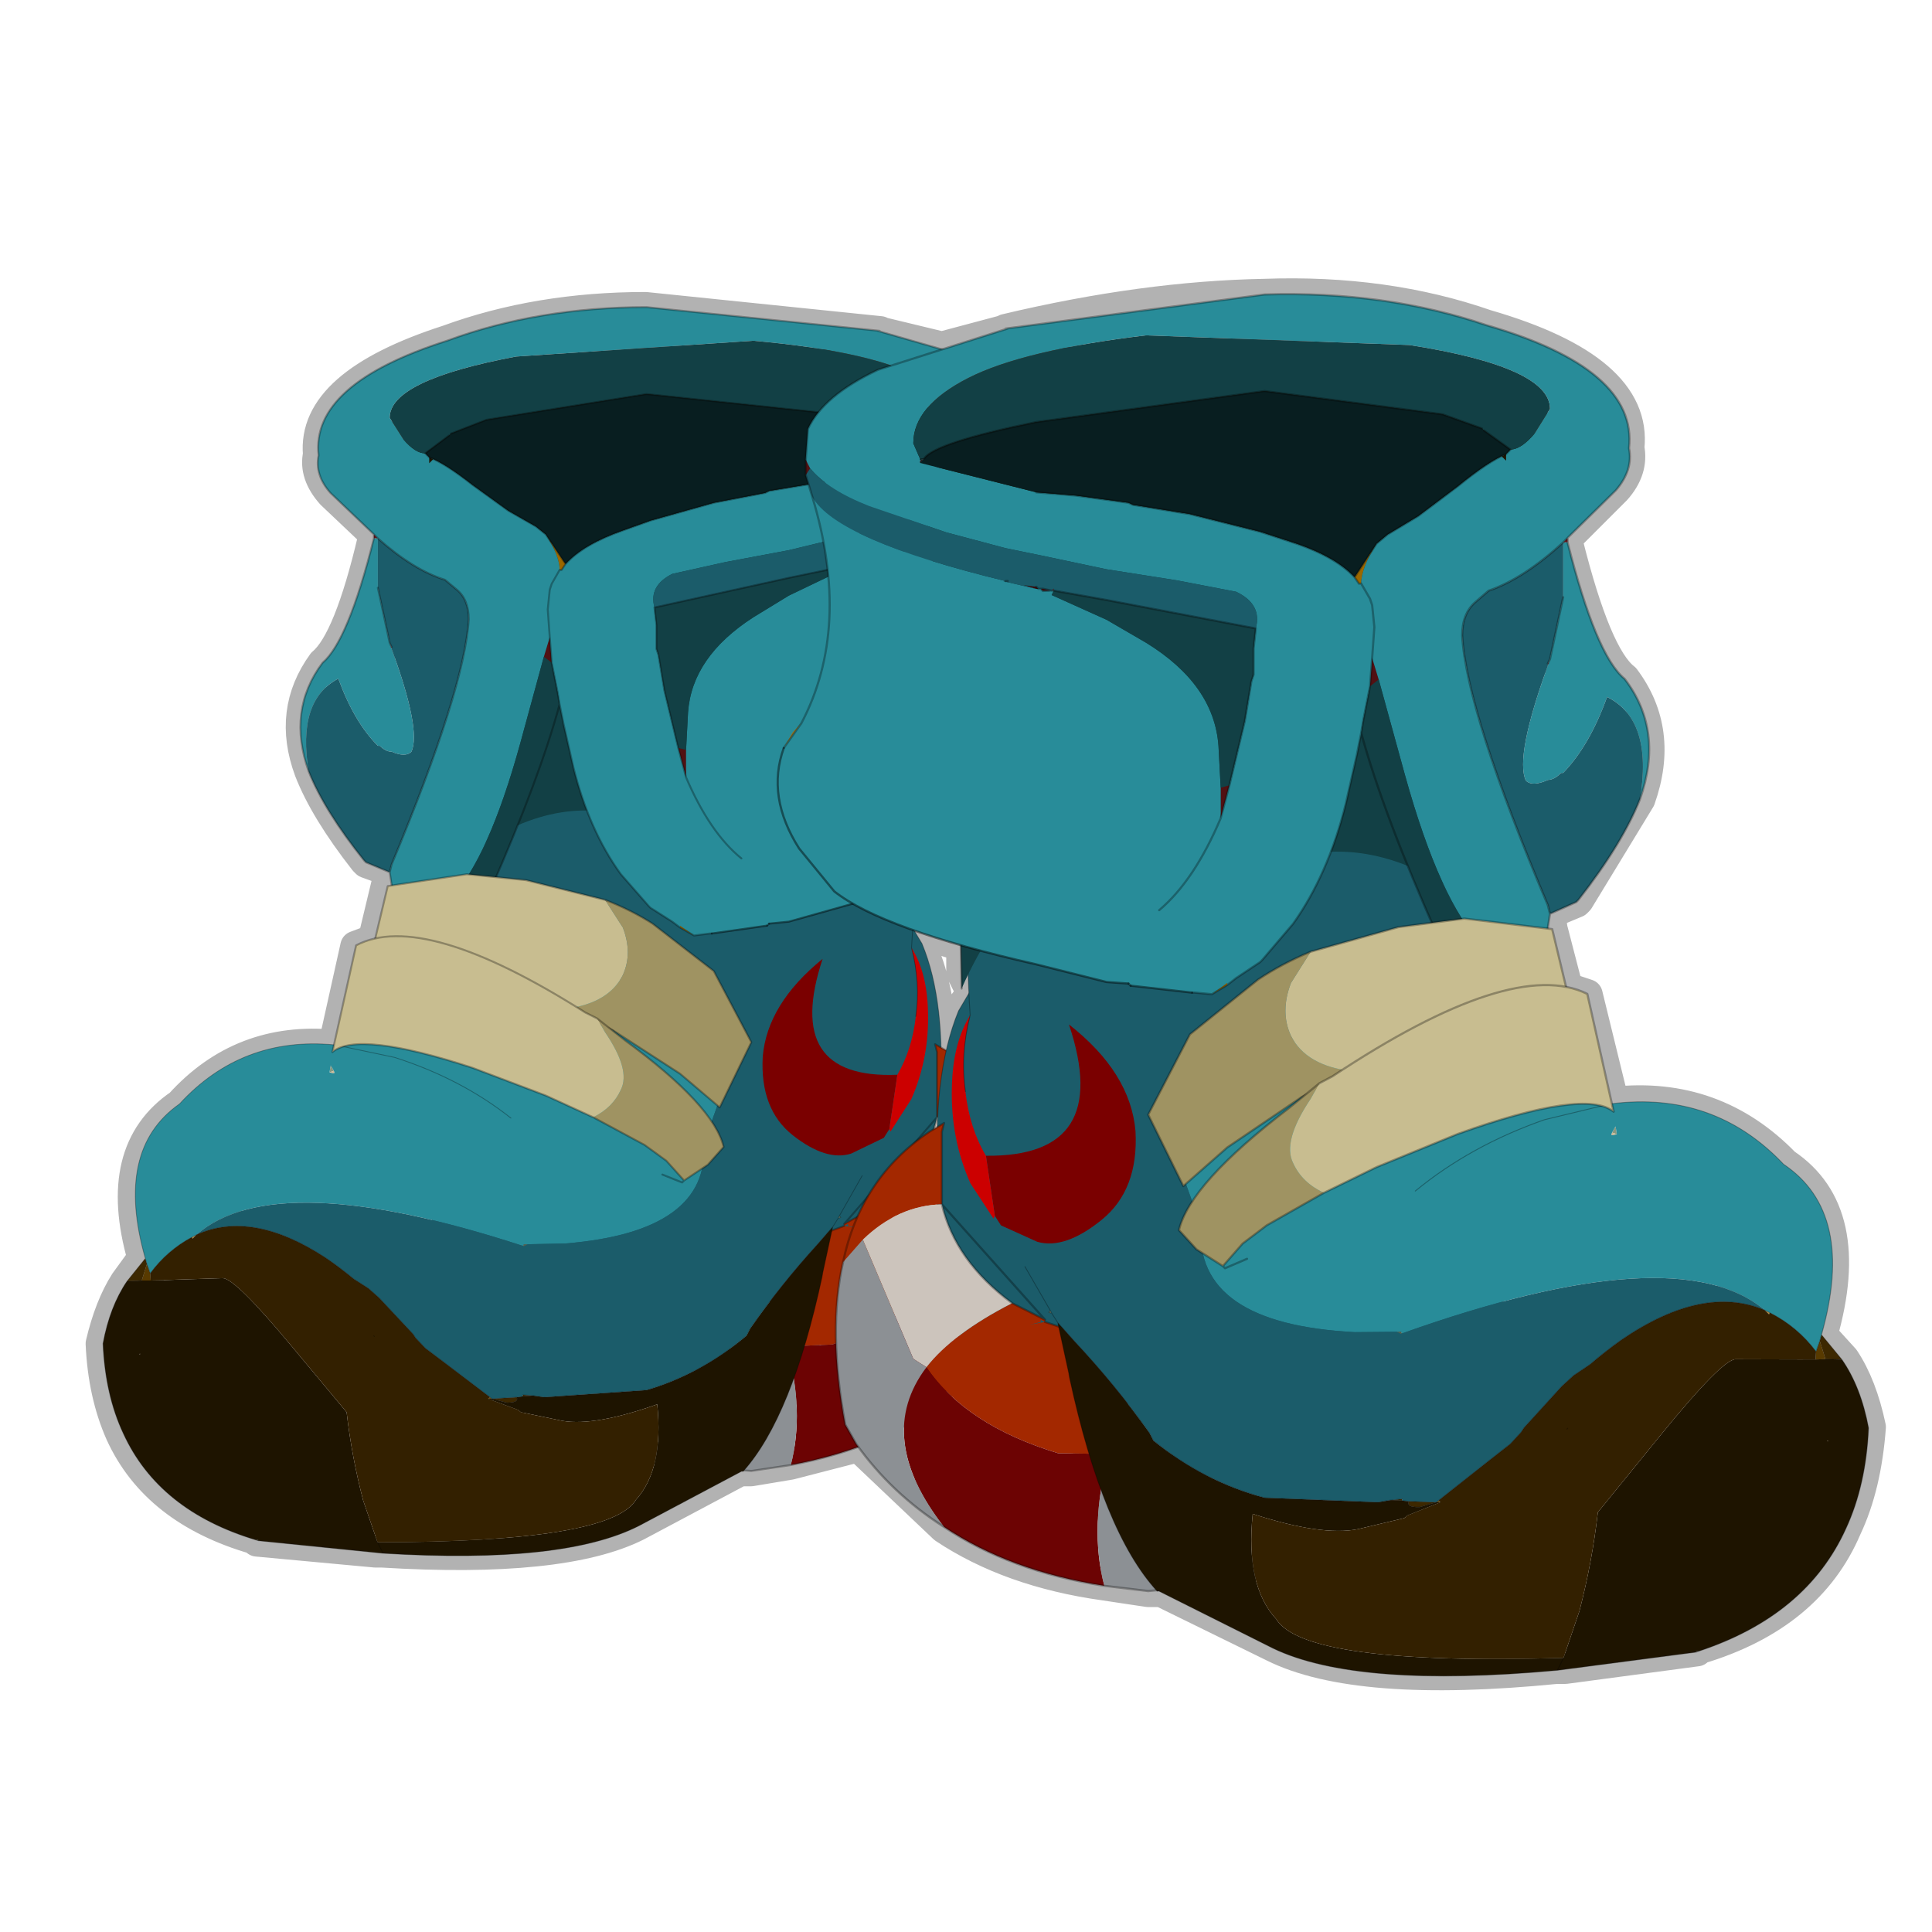 <?xml version="1.0" encoding="UTF-8" standalone="no"?>
<svg xmlns:xlink="http://www.w3.org/1999/xlink" height="440.0px" width="440.0px" xmlns="http://www.w3.org/2000/svg">
  <g transform="matrix(10.0, 0.0, 0.0, 10.0, 0.0, 0.0)">
    <use height="44.0" transform="matrix(1.0, 0.0, 0.0, 1.0, 0.0, 0.0)" width="44.0" xlink:href="#shape0"/>
    <use height="31.55" transform="matrix(0.9, 0.0, 0.0, 0.9, 1.54, 6.995)" width="25.75" xlink:href="#sprite0"/>
    <use height="31.55" transform="matrix(-1.0, 0.03, 0.0, 1.0, 43.45, 6.267)" width="25.75" xlink:href="#sprite0"/>
  </g>
  <defs>
    <g id="shape0" transform="matrix(1.0, 0.0, 0.0, 1.0, 0.0, 0.0)">
      <path d="M44.0 44.0 L0.0 44.0 0.0 0.0 44.0 0.0 44.0 44.0" fill="#43adca" fill-opacity="0.0" fill-rule="evenodd" stroke="none"/>
      <path d="M36.8 11.15 L35.7 12.25 35.7 12.35 Q36.35 14.95 37.0 15.45 37.9 16.65 37.35 18.2 L35.95 20.5 35.9 20.55 35.3 20.8 35.35 21.15 35.7 22.5 36.15 22.65 36.75 25.1 Q39.05 24.85 40.65 26.5 42.3 27.6 41.5 30.4 L42.0 30.95 Q42.4 31.55 42.6 32.5 42.5 33.85 42.05 34.8 41.2 36.8 38.7 37.55 L38.65 37.6 35.65 38.0 35.45 38.0 Q30.9 38.45 29.0 37.5 L26.45 36.25 26.15 36.25 25.15 36.1 Q23.0 35.8 21.5 34.8 L19.55 32.95 18.0 33.35 17.1 33.5 16.95 33.5 16.9 33.5 16.85 33.5 14.5 34.75 Q12.8 35.6 8.7 35.35 L8.55 35.35 5.85 35.1 5.8 35.05 Q3.55 34.4 2.75 32.65 2.35 31.75 2.3 30.6 2.5 29.75 2.85 29.2 L3.25 28.65 Q2.55 26.2 4.1 25.15 5.5 23.6 7.6 23.8 L8.1 21.55 8.5 21.4 8.8 20.15 8.85 20.15 8.9 19.85 8.35 19.65 8.3 19.6 Q7.4 18.45 7.05 17.55 6.55 16.2 7.35 15.1 7.95 14.6 8.5 12.25 L8.5 12.15 7.55 11.25 Q7.15 10.8 7.25 10.35 7.1 8.75 10.2 7.75 12.25 7.0 14.7 7.0 L20.05 7.55 20.0 7.55 21.45 7.9 22.95 7.5 22.9 7.5 Q26.05 6.75 28.8 6.7 31.55 6.6 33.85 7.4 37.3 8.4 37.1 10.2 37.2 10.7 36.8 11.15 M35.7 12.25 L35.6 12.35 Q34.7 13.2 33.9 13.45 L33.6 13.7 Q33.3 13.95 33.3 14.45 33.4 16.2 35.25 20.6 L35.3 20.8 M23.6 11.2 L24.5 11.3 25.7 11.45 25.8 11.5 27.1 11.7 28.7 12.1 29.4 12.35 30.35 12.75 30.85 13.15 31.2 12.6 31.35 12.4 31.6 12.15 32.3 11.75 33.2 11.1 Q33.9 10.5 34.3 10.35 L34.4 10.25 33.75 9.75 32.85 9.45 28.8 8.9 23.6 9.6 Q21.5 10.05 21.15 10.4 M35.3 15.0 L35.6 13.6 M35.35 21.15 L35.2 21.45 35.1 21.65 34.7 21.9 34.45 22.05 33.45 22.0 Q33.1 21.85 32.9 21.6 L32.75 21.35 32.6 21.05 31.85 21.15 29.85 21.65 Q29.2 21.9 28.65 22.3 L27.1 23.5 Q26.75 23.85 26.15 25.4 L26.95 27.0 27.0 27.0 27.95 26.15 29.65 25.0 30.05 24.7 30.35 24.5 30.6 24.35 32.35 23.35 Q34.2 22.35 35.4 22.45 L35.7 22.5 M36.75 25.1 L36.75 25.3 36.45 25.15 35.15 25.5 Q34.5 25.7 33.95 26.0 L32.25 27.1 M23.35 28.85 L23.9 29.8 24.0 29.9 24.1 30.1 24.25 30.25 24.5 30.55 25.65 31.9 26.2 32.6 26.25 32.8 26.7 33.15 27.55 33.65 28.8 34.1 31.4 34.2 31.65 34.15 31.7 34.15 31.95 34.15 32.1 34.2 32.7 34.15 32.75 34.15 33.9 33.25 34.4 32.85 34.65 32.6 34.7 32.5 35.6 31.55 35.85 31.3 36.25 31.05 36.95 30.5 Q38.8 29.2 40.2 29.85 L40.3 29.85 41.35 30.75 41.45 30.55 41.5 30.4 M42.0 30.95 L41.6 30.95 M23.75 13.4 L23.75 13.45 23.7 13.4 23.75 13.4 23.95 13.45 24.0 13.45 25.2 13.65 28.6 14.3 28.55 14.75 28.55 15.3 28.55 15.35 28.5 15.5 28.35 16.4 28.0 17.9 27.8 18.65 Q27.2 20.05 26.4 20.75 M30.85 13.15 L30.95 13.3 31.0 13.3 31.2 13.65 31.25 13.8 31.3 14.3 31.25 15.0 31.2 15.65 31.05 16.4 31.0 16.7 Q31.35 18.0 32.05 19.7 L32.6 21.05 M8.85 20.15 L8.95 20.45 9.05 20.65 9.4 20.8 9.65 20.95 10.55 20.9 11.05 20.5 11.15 20.25 11.3 19.95 11.8 18.8 12.75 16.05 12.7 15.75 12.55 15.1 12.5 14.55 12.5 14.5 12.5 13.9 12.5 13.45 12.55 13.3 12.75 13.0 12.8 13.0 12.9 12.85 12.6 12.4 12.45 12.15 12.2 12.0 Q11.95 11.75 11.6 11.65 L10.75 11.05 9.8 10.4 9.7 10.35 Q9.8 10.05 10.25 9.9 10.6 9.65 11.1 9.55 12.75 9.0 14.7 9.0 L18.7 9.35 Q19.1 8.85 20.0 8.4 L20.2 8.35 21.45 7.9 M12.9 12.85 L13.4 12.45 14.2 12.1 14.8 11.85 16.25 11.45 17.4 11.25 17.5 11.2 18.45 11.05 18.35 10.8 18.35 10.45 Q18.3 10.05 18.4 9.75 L18.7 9.35 M16.9 19.55 Q16.15 18.95 15.6 17.7 L15.45 17.05 15.15 15.75 15.0 14.9 14.95 14.8 14.95 14.75 14.95 14.25 14.9 13.85 17.95 13.15 18.85 13.0 18.75 12.35 18.5 11.3 18.45 11.05 M12.75 16.05 L12.85 16.5 13.05 17.5 13.35 18.45 14.15 19.9 14.75 20.65 14.8 20.65 15.3 21.0 15.5 21.1 15.8 21.3 16.15 21.25 16.2 21.25 17.45 21.1 17.5 21.05 17.95 21.0 19.4 20.6 19.45 20.6 19.0 20.3 18.2 19.35 Q17.45 18.15 17.85 17.05 L18.25 16.45 Q19.05 15.0 18.85 13.15 L18.85 13.0 M20.95 21.5 Q21.4 22.45 21.45 23.85 L21.55 23.95 21.85 23.0 22.1 22.65 22.05 22.45 21.9 22.15 21.9 21.55 20.8 21.2 20.95 21.5 M31.0 16.7 L30.9 17.2 30.65 18.3 30.3 19.4 29.45 21.05 28.75 21.85 28.7 21.9 28.15 22.3 27.95 22.45 27.6 22.65 27.2 22.6 27.15 22.6 25.75 22.45 25.7 22.4 25.2 22.35 23.6 21.95 22.35 21.65 21.9 21.55 M20.8 21.2 L19.45 20.6 M20.85 23.15 L20.75 21.6 20.8 21.2 M8.5 21.4 L8.85 21.35 Q9.85 21.25 11.5 22.05 L13.1 22.95 13.3 23.05 13.6 23.2 13.95 23.45 15.5 24.45 16.35 25.15 16.4 25.2 17.1 23.7 16.25 22.05 14.85 21.0 13.75 20.45 12.0 20.0 11.3 19.95 M7.6 23.8 L7.55 23.95 7.8 23.85 Q8.6 23.6 10.75 24.3 L12.4 24.95 13.5 25.45 14.65 26.05 15.2 26.4 15.6 26.9 15.95 26.7 16.15 26.55 16.5 26.15 16.2 25.6 14.2 23.7 13.95 23.45 M15.6 26.9 L15.55 26.95 15.05 26.8 M22.1 22.65 L22.1 23.15 Q21.85 24.0 22.0 24.85 M21.55 23.95 L21.4 24.85 21.35 25.45 21.35 25.7 21.5 25.6 21.45 25.8 21.4 26.6 21.4 26.95 21.4 26.9 21.45 27.45 21.95 28.55 23.05 29.7 24.15 30.2 24.1 30.1 M21.4 24.85 L21.35 23.95 21.3 23.8 21.45 23.85 M21.35 25.7 L21.3 25.75 21.15 25.8 Q20.05 26.55 19.55 27.7 L19.45 27.95 19.2 28.75 Q19.0 29.6 19.05 30.6 L19.25 32.45 19.5 32.9 19.55 32.95 M19.05 27.75 L19.1 27.75 19.1 27.7 19.05 27.75 18.95 27.95 18.95 28.0 19.2 27.9 19.55 27.7 M19.6 26.8 L19.1 27.7 M21.3 25.75 L21.35 25.45 M21.4 26.9 L21.4 26.6 M36.45 25.15 Q35.6 24.95 33.2 25.8 L31.35 26.55 30.15 27.15 28.85 27.85 28.3 28.35 27.85 28.8 27.9 28.85 28.4 28.7 M27.9 28.85 L27.85 28.85 27.4 28.6 27.25 28.5 26.85 28.0 27.15 27.4 Q27.7 26.5 29.35 25.2 L29.65 25.0 M8.5 12.15 L8.6 12.25 Q9.4 13.0 10.15 13.2 L10.4 13.45 10.7 14.1 Q10.6 15.7 8.9 19.7 L8.9 19.85 M8.9 14.65 L8.6 13.4 M11.65 25.45 Q10.95 24.9 10.1 24.5 L8.95 24.1 7.8 23.85 M3.25 28.65 L3.35 28.8 3.4 29.0 Q3.8 28.5 4.35 28.15 L4.45 28.1 Q5.7 27.55 7.35 28.65 L8.05 29.1 8.35 29.35 8.6 29.55 9.45 30.45 9.65 30.7 10.05 31.05 11.15 31.8 11.2 31.85 11.75 31.8 11.9 31.8 12.1 31.8 12.4 31.8 14.7 31.65 15.9 31.2 16.6 30.75 16.95 30.4 17.05 30.25 17.55 29.6 18.6 28.35 18.9 28.05 18.95 27.95 M11.75 31.8 Q11.8 31.95 11.5 31.95 L11.2 31.85 M2.85 29.2 L3.2 29.15 M24.0 29.9 L23.85 29.85 23.9 29.8 M26.45 36.25 L26.4 36.2 26.35 36.2 Q25.65 35.45 25.1 33.9 L24.8 33.1 24.35 31.35 24.35 31.25 24.15 30.2 M32.1 34.2 L32.35 34.3 32.7 34.15 M16.95 33.5 L18.05 31.4 18.3 30.65 18.7 29.05 18.7 29.0 18.95 28.0" fill="none" stroke="#000000" stroke-linecap="round" stroke-linejoin="round" stroke-opacity="0.302" stroke-width="0.7"/>
    </g>
    <g id="sprite0" transform="matrix(1.0, 0.0, 0.0, 1.0, 14.4, 11.95)">
      <use height="36.45" transform="matrix(-0.412, 0.0, 0.0, 0.412, 7.714, -0.418)" width="32.1" xlink:href="#sprite1"/>
      <use height="10.8" transform="matrix(1.0, 0.0, 0.0, 1.0, 0.15, 6.7)" width="9.85" xlink:href="#shape2"/>
      <use height="50.2" transform="matrix(-0.412, 0.0, -0.065, 0.399, 8.495, -0.386)" width="47.6" xlink:href="#sprite2"/>
      <use height="22.15" transform="matrix(1.0, 0.0, 0.0, 1.0, -8.5, -11.95)" width="19.85" xlink:href="#shape4"/>
    </g>
    <g id="sprite1" transform="matrix(1.0, 0.0, 0.0, 1.0, 13.25, 15.2)">
      <use height="36.45" transform="matrix(1.0, 0.0, 0.0, 1.0, -13.25, -15.2)" width="32.1" xlink:href="#shape1"/>
    </g>
    <g id="shape1" transform="matrix(1.0, 0.0, 0.0, 1.0, 13.25, 15.2)">
      <path d="M16.7 0.9 Q18.0 6.9 18.05 12.55 L17.75 17.8 Q9.55 22.25 -1.1 21.0 -6.9 19.45 -11.35 15.75 L-13.2 10.85 -13.25 5.0 -13.15 5.5 Q-13.55 -0.5 -12.05 -4.1 L-7.4 -11.85 Q2.6 -17.2 11.2 -13.95 L18.85 -2.9 16.7 0.9 16.05 2.05 16.7 0.9" fill="#1b5c6a" fill-rule="evenodd" stroke="none"/>
      <path d="M16.7 0.9 L18.85 -2.9 11.2 -13.95 Q2.6 -17.2 -7.4 -11.85 L-12.05 -4.1 Q-13.55 -0.5 -13.15 5.5 L-13.25 5.0 -13.2 10.85 -11.35 15.75 Q-6.9 19.45 -1.1 21.0 9.55 22.25 17.75 17.8 L18.05 12.55 Q18.0 6.9 16.7 0.9 L16.05 2.05" fill="none" stroke="#000000" stroke-linecap="round" stroke-linejoin="round" stroke-opacity="0.302" stroke-width="0.05"/>
    </g>
    <g id="shape2" transform="matrix(1.0, 0.0, 0.0, 1.0, -0.15, -6.7)">
      <path d="M7.6 8.55 L7.6 6.9 7.55 6.7 7.9 6.9 Q9.45 7.9 9.85 9.8 L9.4 9.3 Q8.6 8.55 7.6 8.55 M2.95 12.15 L5.25 11.3 5.25 11.25 6.0 10.85 Q7.35 11.5 7.95 12.25 7.05 13.6 4.95 14.3 L3.8 14.35 2.95 12.15 M5.25 11.3 L5.6 11.35 5.35 11.3 5.35 11.25 5.25 11.3" fill="#a32800" fill-rule="evenodd" stroke="none"/>
      <path d="M1.55 14.45 L1.7 12.55 2.95 12.15 3.8 14.35 1.55 14.45 M6.0 10.85 Q7.3 9.85 7.6 8.55 8.6 8.55 9.4 9.3 L8.25 12.05 7.95 12.25 Q7.35 11.5 6.0 10.85" fill="#ccc4bc" fill-rule="evenodd" stroke="none"/>
      <path d="M7.55 15.9 Q6.05 16.95 3.9 17.35 4.25 16.0 3.8 14.35 L4.95 14.3 Q7.05 13.6 7.95 12.25 9.15 13.8 7.55 15.9" fill="#6c0303" fill-rule="evenodd" stroke="none"/>
      <path d="M9.85 9.8 Q10.2 11.35 9.8 13.5 L9.55 13.95 Q8.75 15.1 7.55 15.9 9.15 13.8 7.95 12.25 L8.25 12.05 9.4 9.3 9.85 9.8 M3.9 17.35 L2.9 17.5 0.15 17.3 0.15 17.25 1.45 15.65 1.5 15.7 1.55 14.45 3.8 14.35 Q4.25 16.0 3.9 17.35" fill="#8c9094" fill-rule="evenodd" stroke="none"/>
      <path d="M7.6 8.55 L7.6 6.9 7.55 6.7 7.9 6.9 Q9.45 7.9 9.85 9.8 10.2 11.35 9.8 13.5 L9.55 13.95 Q8.75 15.1 7.55 15.9 6.05 16.95 3.9 17.35 L2.9 17.5 0.15 17.3 M1.55 14.45 L1.7 12.55 2.95 12.15 5.25 11.3 M5.25 11.25 L6.0 10.85 Q7.3 9.85 7.6 8.55 Z" fill="none" stroke="#000000" stroke-linecap="round" stroke-linejoin="round" stroke-opacity="0.302" stroke-width="0.05"/>
    </g>
    <g id="sprite2" transform="matrix(1.0, 0.0, 0.0, 1.0, 20.85, 23.8)">
      <use height="50.2" transform="matrix(1.0, 0.0, 0.0, 1.0, -20.85, -23.8)" width="47.6" xlink:href="#shape3"/>
    </g>
    <g id="shape3" transform="matrix(1.0, 0.0, 0.0, 1.0, 20.85, 23.8)">
      <path d="M22.1 6.05 L22.35 6.2 22.3 6.3 22.1 6.05" fill="#bd9444" fill-rule="evenodd" stroke="none"/>
      <path d="M1.9 6.65 L1.95 6.75 1.9 6.75 1.9 6.65 M15.55 -4.25 L15.3 -4.35 15.55 -4.7 15.55 -4.25" fill="#879880" fill-rule="evenodd" stroke="none"/>
      <path d="M15.55 -4.25 L15.35 -4.2 15.25 -4.2 15.25 -4.25 15.3 -4.35 15.55 -4.25" fill="#ccb894" fill-rule="evenodd" stroke="none"/>
      <path d="M24.55 8.5 L24.85 7.9 25.0 8.95 24.45 8.95 24.55 8.5 M24.4 13.6 L24.4 13.65 24.35 13.6 24.4 13.6" fill="#583a00" fill-rule="evenodd" stroke="none"/>
      <path d="M24.85 7.9 L25.0 7.55 25.9 9.0 25.0 8.95 24.85 7.9 M0.8 16.35 L2.3 16.45 1.35 16.7 Q0.6 16.7 0.8 16.35 M0.45 16.2 L0.45 16.3 -0.15 16.25 0.45 16.2" fill="#3d2800" fill-rule="evenodd" stroke="none"/>
      <path d="M2.45 16.35 L2.55 16.45 2.3 16.45 2.45 16.35" fill="#7a5a13" fill-rule="evenodd" stroke="none"/>
      <path d="M-8.2 0.0 L-8.15 0.25 -8.25 0.05 -8.2 0.0 M1.65 6.65 L1.9 6.65 1.9 6.75 1.9 6.8 1.65 6.65" fill="#54604f" fill-rule="evenodd" stroke="none"/>
      <path d="M15.4 25.4 L15.25 25.45 15.25 25.4 15.4 25.4 M-13.75 21.05 L-13.85 21.05 -13.75 21.05 M10.2 12.45 L10.15 12.5 10.2 12.45" fill="#32382f" fill-rule="evenodd" stroke="none"/>
      <path d="M-17.15 5.0 L-17.3 4.95 -17.2 4.85 -17.15 5.0" fill="#6a7a66" fill-rule="evenodd" stroke="none"/>
      <path d="M24.45 8.95 L25.0 8.95 25.9 9.0 Q26.7 10.6 26.75 12.95 26.1 16.2 24.6 18.65 21.65 23.55 15.4 25.4 L15.25 25.4 15.25 25.45 7.45 26.25 Q-3.75 26.95 -8.0 24.5 L-13.75 21.05 -13.85 21.05 Q-16.3 17.6 -16.75 8.7 L-16.75 8.45 -16.9 5.55 -16.15 6.65 Q-14.3 9.2 -12.85 12.0 L-12.7 12.45 Q-10.25 14.9 -7.1 15.9 L-0.9 16.35 -0.2 16.25 -0.15 16.25 0.45 16.3 0.8 16.35 Q0.6 16.7 1.35 16.7 L2.3 16.45 2.55 16.45 0.6 17.15 0.4 17.3 -2.25 17.85 Q-4.3 18.2 -7.9 16.8 -8.95 20.9 -7.55 22.85 -6.4 25.55 7.9 25.55 L9.2 22.9 Q10.35 20.1 11.1 17.3 L15.2 13.05 Q19.3 8.8 20.05 8.8 L24.45 8.95 M24.4 13.6 L24.35 13.6 24.4 13.65 24.4 13.6 M7.45 26.25 L7.9 25.55 7.45 26.25" fill="#1e1400" fill-rule="evenodd" stroke="none"/>
      <path d="M15.5 -6.0 L15.55 -5.85 15.55 -6.0 Q21.3 -6.55 24.45 -2.25 28.0 0.65 25.0 7.55 L24.85 7.9 24.55 8.5 Q23.75 7.05 22.35 6.2 L22.1 6.05 Q17.9 1.65 1.95 6.75 L1.9 6.65 1.65 6.65 -0.65 6.6 Q-9.4 5.85 -8.15 0.25 L-8.2 0.0 -8.95 -4.0 Q-8.85 -11.95 14.15 -10.75 L15.5 -6.0 11.7 -5.2 Q7.4 -3.85 3.95 -1.35 7.4 -3.85 11.7 -5.2 L15.5 -6.0 M15.3 -4.35 L15.25 -4.25 15.25 -4.2 15.35 -4.2 15.55 -4.25 15.55 -4.7 15.3 -4.35" fill="#288c99" fill-rule="evenodd" stroke="none"/>
      <path d="M14.15 -10.75 Q-8.85 -11.95 -8.95 -4.0 L-8.2 0.0 -8.25 0.05 -8.15 0.25 Q-9.4 5.85 -0.65 6.6 L1.65 6.65 1.9 6.8 1.9 6.75 1.95 6.75 Q17.9 1.65 22.1 6.05 18.95 4.45 13.95 7.5 13.0 8.1 12.0 8.85 L11.0 9.45 10.25 10.05 7.8 12.35 7.6 12.6 6.9 13.25 5.6 14.15 2.45 16.35 2.3 16.45 0.8 16.35 0.45 16.3 0.45 16.2 -0.15 16.25 -0.2 16.25 -0.9 16.35 -7.1 15.9 Q-10.25 14.9 -12.7 12.45 L-12.85 12.0 Q-14.3 9.2 -16.15 6.65 L-16.9 5.55 -17.15 5.0 -17.2 4.85 -18.2 2.3 -19.15 -0.1 -17.3 0.9 Q-15.85 1.4 -13.55 -0.25 -11.25 -1.9 -10.9 -5.25 -10.65 -8.6 -13.6 -11.45 -12.35 -3.8 -19.35 -4.1 -20.0 -5.7 -19.9 -7.8 -19.85 -9.95 -18.95 -12.15 -18.35 -18.7 -17.05 -20.45 L-16.6 -20.9 4.15 -23.6 Q10.7 -20.45 14.15 -10.75" fill="#1b5c6a" fill-rule="evenodd" stroke="none"/>
      <path d="M22.35 6.2 Q23.75 7.05 24.55 8.5 L24.45 8.95 20.05 8.8 Q19.3 8.8 15.2 13.05 L11.1 17.3 Q10.35 20.1 9.2 22.9 L7.9 25.55 Q-6.4 25.55 -7.55 22.85 -8.95 20.9 -7.9 16.8 -4.3 18.2 -2.25 17.85 L0.4 17.3 0.6 17.15 2.55 16.45 2.45 16.35 5.6 14.15 6.9 13.25 7.6 12.6 7.8 12.35 10.25 10.05 11.0 9.45 12.0 8.85 Q13.0 8.1 13.95 7.5 18.95 4.45 22.1 6.05 L22.3 6.3 22.35 6.2 M10.15 12.5 L10.2 12.45 10.15 12.5" fill="#332000" fill-rule="evenodd" stroke="none"/>
      <path d="M-19.15 -0.1 L-19.4 -0.65 -19.35 -4.1 Q-12.35 -3.8 -13.6 -11.45 -10.65 -8.6 -10.9 -5.25 -11.25 -1.9 -13.55 -0.25 -15.85 1.4 -17.3 0.9 L-19.15 -0.1" fill="#7a0000" fill-rule="evenodd" stroke="none"/>
      <path d="M-19.4 -0.65 L-19.5 -0.5 -20.45 -2.55 Q-21.15 -5.15 -20.6 -8.1 -20.15 -10.6 -18.95 -12.15 -19.85 -9.95 -19.9 -7.8 -20.0 -5.7 -19.35 -4.1 L-19.4 -0.65" fill="#cc0000" fill-rule="evenodd" stroke="none"/>
      <path d="M4.15 -23.6 L5.95 -23.8 M15.5 -6.0 L15.55 -5.85 M15.55 -6.0 L15.5 -6.0 14.15 -10.75 M22.1 6.05 L22.35 6.2 Q23.75 7.05 24.55 8.5 L24.85 7.9 25.0 7.55 Q28.0 0.65 24.45 -2.25 21.3 -6.55 15.55 -6.0 M3.95 -1.35 Q7.4 -3.85 11.7 -5.2 L15.5 -6.0 M4.15 -23.6 Q10.7 -20.45 14.15 -10.75 M22.1 6.05 Q18.95 4.45 13.95 7.5 13.0 8.1 12.0 8.85 L11.0 9.45 10.25 10.05 7.8 12.35 7.6 12.6 6.9 13.25 5.6 14.15 2.45 16.35 M25.9 9.0 L25.0 8.95 M25.0 7.55 L25.9 9.0 Q26.7 10.6 26.75 12.95 26.1 16.2 24.6 18.65 21.65 23.55 15.4 25.4 L15.25 25.45 7.45 26.25 Q-3.75 26.95 -8.0 24.5 L-13.75 21.05 -13.85 21.05 Q-16.3 17.6 -16.75 8.7 L-16.75 8.45 -16.9 5.55 -17.15 5.0 -17.3 4.95 -17.2 4.85 -18.2 2.3 M-18.95 -12.15 Q-18.35 -18.7 -17.05 -20.45 L-16.6 -20.9 4.15 -23.6 M0.45 16.3 L0.8 16.35 2.3 16.45 2.45 16.35 M0.45 16.3 L-0.15 16.25 -0.2 16.25 -0.9 16.35 -7.1 15.9 Q-10.25 14.9 -12.7 12.45 L-12.85 12.0 Q-14.3 9.2 -16.15 6.65 L-16.9 5.55 M0.8 16.35 Q0.6 16.7 1.35 16.7 L2.3 16.45 2.55 16.45 M10.15 12.5 L10.2 12.45 M7.9 25.55 L7.45 26.25 M-19.9 -7.8 Q-19.85 -9.95 -18.95 -12.15 M-17.2 4.85 L-17.15 5.0 M-0.15 16.25 L0.45 16.2" fill="none" stroke="#000000" stroke-linecap="round" stroke-linejoin="round" stroke-opacity="0.302" stroke-width="0.05"/>
    </g>
    <g id="shape4" transform="matrix(1.0, 0.0, 0.0, 1.0, 8.5, 11.95)">
      <path d="M-3.95 -6.2 L-3.9 -6.5 Q-3.75 -5.0 -3.95 -6.2" fill="#80503c" fill-rule="evenodd" stroke="none"/>
      <path d="M7.95 -7.35 L7.85 -6.35 7.6 -5.15 Q7.25 -2.85 7.15 3.65 5.8 0.65 3.5 0.55 L2.9 3.2 Q-1.25 -1.7 -5.85 3.35 L-4.55 -0.6 Q-3.9 -1.75 -3.8 -3.6 L-3.8 -5.05 Q-3.8 -4.65 -3.85 -5.25 L-3.95 -6.2 -4.1 -7.0 7.95 -7.35 M-3.95 -6.2 Q-3.75 -5.0 -3.9 -6.5 L-3.95 -6.2" fill="#124045" fill-rule="evenodd" stroke="none"/>
      <path d="M7.15 3.65 Q7.25 -2.85 7.6 -5.15 L7.85 -6.35 7.95 -7.35 M-4.1 -7.0 L-3.95 -6.2 -3.9 -6.5 Q-3.75 -5.0 -3.95 -6.2 L-3.85 -5.25 Q-3.8 -4.65 -3.8 -5.05 L-3.8 -3.6 Q-3.9 -1.75 -4.55 -0.6" fill="none" stroke="#000000" stroke-linecap="round" stroke-linejoin="round" stroke-opacity="0.302" stroke-width="0.05"/>
      <path d="M-6.65 -8.35 L-5.75 -9.7 Q-1.7 -11.35 5.25 -10.85 L9.05 -10.3 8.65 -9.5 4.95 -9.95 Q-0.7 -10.35 -6.65 -8.35" fill="#6e3f2c" fill-rule="evenodd" stroke="none"/>
      <path d="M-6.65 -8.35 Q-0.7 -10.35 4.95 -9.95 L8.65 -9.5 Q5.4 -4.05 -5.3 -6.6 L-6.65 -8.35" fill="#1e1400" fill-rule="evenodd" stroke="none"/>
      <path d="M8.65 -9.5 L9.05 -10.3 5.25 -10.85 Q-1.7 -11.35 -5.75 -9.7 L-6.65 -8.35 Q-0.7 -10.35 4.95 -9.95 L8.65 -9.5 Q5.4 -4.05 -5.3 -6.6 L-6.65 -8.35" fill="none" stroke="#000000" stroke-linecap="round" stroke-linejoin="round" stroke-opacity="0.302" stroke-width="0.05"/>
      <path d="M-1.95 -5.3 Q-1.95 -5.65 -2.3 -6.2 L-1.8 -5.45 -1.9 -5.3 -1.95 -5.3 M1.1 3.75 L1.1 3.7 1.45 3.95 1.1 3.75" fill="#9c6800" fill-rule="evenodd" stroke="none"/>
      <path d="M11.2 -1.95 L10.8 -2.5 11.0 -2.3 11.2 -1.95" fill="#8c7729" fill-rule="evenodd" stroke="none"/>
      <path d="M-6.65 -6.2 L-6.55 -6.1 -6.65 -6.1 -6.65 -6.2 M5.05 -5.35 L5.05 -5.4 5.1 -5.35 5.05 -5.35 M-6.2 -3.3 L-6.25 -3.45 -6.2 -3.35 -6.2 -3.3" fill="#74191f" fill-rule="evenodd" stroke="none"/>
      <path d="M-2.35 -3.1 L-2.2 -3.6 -2.15 -2.95 -2.35 -3.1 M5.1 -5.35 L5.3 -5.4 5.35 -5.4 5.3 -5.35 5.25 -5.35 5.15 -5.35 5.1 -5.35 M10.7 -8.15 L10.6 -8.3 10.7 -8.5 10.7 -8.15 M1.25 -0.75 L1.25 -0.05 1.05 -0.8 1.25 -0.75 M5.3 -5.35 L5.3 -5.4 5.3 -5.35" fill="#511113" fill-rule="evenodd" stroke="none"/>
      <path d="M5.4 -5.4 L5.45 -5.45 5.75 -5.5 5.45 -5.4 5.4 -5.4" fill="#370c0c" fill-rule="evenodd" stroke="none"/>
      <path d="M8.1 -8.4 L8.1 -8.35 8.0 -8.45 8.1 -8.4" fill="#2f0909" fill-rule="evenodd" stroke="none"/>
      <path d="M6.15 -5.6 L6.1 -5.6 6.15 -5.6" fill="#8c1e21" fill-rule="evenodd" stroke="none"/>
      <path d="M-6.65 -6.2 L-7.75 -7.25 Q-8.15 -7.7 -8.05 -8.2 -8.25 -10.0 -4.8 -11.1 -2.5 -11.95 0.25 -11.95 L6.15 -11.35 6.1 -11.35 9.05 -10.5 Q10.3 -9.95 10.65 -9.2 L10.7 -8.5 10.6 -8.3 Q10.2 -7.8 9.25 -7.4 L7.5 -6.75 6.15 -6.35 5.3 -6.15 3.85 -5.8 2.25 -5.5 0.9 -5.2 Q0.3 -4.9 0.45 -4.35 L0.5 -3.9 0.5 -3.35 0.5 -3.3 0.55 -3.15 0.7 -2.25 1.05 -0.8 1.25 -0.05 1.25 -0.75 1.3 -1.7 Q1.4 -3.1 2.95 -4.1 L3.85 -4.65 5.1 -5.25 5.05 -5.35 5.1 -5.35 5.15 -5.35 5.25 -5.35 5.3 -5.35 5.35 -5.4 5.4 -5.4 5.45 -5.4 6.2 -5.6 6.15 -5.6 Q10.0 -6.65 10.55 -7.65 9.65 -4.65 10.8 -2.5 L11.2 -1.95 Q11.6 -0.85 10.85 0.35 L10.05 1.35 Q8.95 2.25 5.45 3.15 L3.85 3.6 3.35 3.65 3.3 3.7 1.9 3.9 1.85 3.9 1.45 3.95 1.1 3.7 1.1 3.75 0.9 3.6 0.35 3.25 0.3 3.2 -0.4 2.4 Q-1.2 1.3 -1.6 -0.3 L-1.85 -1.4 -1.95 -1.9 -2.0 -2.2 -2.15 -2.95 -2.2 -3.6 -2.35 -3.1 -2.95 -0.9 Q-3.75 2.0 -4.7 3.0 L-4.85 3.05 -5.65 3.4 -6.05 3.2 -6.15 3.0 -6.25 2.35 -6.2 2.15 Q-4.35 -2.3 -4.25 -4.05 -4.25 -4.55 -4.55 -4.8 L-4.85 -5.05 Q-5.65 -5.3 -6.55 -6.1 L-6.65 -6.2 M-1.95 -5.3 L-2.15 -4.95 -2.2 -4.8 -2.25 -4.3 -2.2 -3.6 -2.25 -4.3 -2.2 -4.8 -2.15 -4.95 -1.95 -5.3 -1.9 -5.3 -1.8 -5.45 Q-1.35 -5.95 -0.35 -6.3 L0.35 -6.55 1.95 -7.0 3.25 -7.25 3.35 -7.3 4.55 -7.5 5.45 -7.6 8.1 -8.35 8.1 -8.4 8.1 -8.45 8.25 -8.8 Q8.25 -9.65 7.0 -10.25 5.75 -10.85 2.95 -11.1 L-3.05 -10.7 Q-6.25 -10.1 -6.25 -9.15 L-5.9 -8.6 Q-5.6 -8.25 -5.35 -8.25 L-5.25 -8.15 Q-4.85 -8.0 -4.15 -7.45 L-3.25 -6.8 -2.55 -6.4 -2.3 -6.2 Q-1.95 -5.65 -1.95 -5.3 M-5.25 -8.15 L-5.25 -8.0 -5.15 -8.1 -5.25 -8.15 M2.65 2.0 Q1.85 1.35 1.25 -0.05 1.85 1.35 2.65 2.0 M-6.65 -6.1 L-6.55 -6.1 -6.55 -4.85 -6.25 -3.45 -6.2 -3.3 Q-5.45 -1.25 -5.7 -0.7 -5.85 -0.55 -6.2 -0.7 -6.35 -0.7 -6.5 -0.85 L-6.55 -0.85 Q-7.15 -1.45 -7.55 -2.55 -8.6 -2.0 -8.3 -0.2 -8.85 -1.75 -7.95 -2.95 -7.3 -3.5 -6.65 -6.1" fill="#288c99" fill-rule="evenodd" stroke="none"/>
      <path d="M-6.55 -6.1 Q-5.65 -5.3 -4.85 -5.05 L-4.55 -4.8 Q-4.25 -4.55 -4.25 -4.05 -4.35 -2.3 -6.2 2.15 L-6.25 2.35 -6.85 2.1 -6.9 2.05 Q-7.9 0.8 -8.3 -0.2 -8.6 -2.0 -7.55 -2.55 -7.15 -1.45 -6.55 -0.85 L-6.5 -0.85 Q-6.35 -0.7 -6.2 -0.7 -5.85 -0.55 -5.7 -0.7 -5.45 -1.25 -6.2 -3.3 L-6.2 -3.35 -6.25 -3.45 -6.55 -4.85 -6.55 -6.1 M0.45 -4.35 Q0.3 -4.9 0.9 -5.2 L2.25 -5.5 3.85 -5.8 5.3 -6.15 6.15 -6.35 7.5 -6.75 9.25 -7.4 Q10.2 -7.8 10.6 -8.3 L10.7 -8.15 10.55 -7.65 Q10.0 -6.65 6.15 -5.6 L6.2 -5.6 5.45 -5.4 5.75 -5.5 5.45 -5.45 5.4 -5.4 5.35 -5.4 5.3 -5.4 5.1 -5.35 5.05 -5.4 5.05 -5.35 3.85 -5.1 0.45 -4.35 M6.1 -5.6 L6.15 -5.6 6.1 -5.6 M1.05 -0.8 L1.25 -0.75 1.05 -0.8" fill="#1b5c6a" fill-rule="evenodd" stroke="none"/>
      <path d="M-5.65 3.4 L-4.85 3.05 -4.7 3.0 Q-3.75 2.0 -2.95 -0.9 L-2.35 -3.1 -2.15 -2.95 -2.0 -2.2 -1.95 -1.9 Q-2.45 -0.05 -3.7 2.8 L-3.85 3.05 -4.4 3.5 -5.4 3.55 -5.65 3.4 M-5.35 -8.25 Q-5.6 -8.25 -5.9 -8.6 L-6.25 -9.15 Q-6.25 -10.1 -3.05 -10.7 L2.95 -11.1 Q5.75 -10.85 7.0 -10.25 8.25 -9.65 8.25 -8.8 L8.1 -8.45 8.0 -8.45 Q7.75 -8.8 5.45 -9.2 L0.25 -9.75 -3.8 -9.1 -4.7 -8.75 -4.75 -8.7 -5.35 -8.25 M0.45 -4.35 L3.85 -5.1 5.05 -5.35 5.1 -5.25 3.85 -4.65 2.95 -4.1 Q1.4 -3.1 1.3 -1.7 L1.25 -0.75 1.05 -0.8 0.7 -2.25 0.55 -3.15 0.5 -3.3 0.5 -3.35 0.5 -3.9 0.45 -4.35" fill="#124045" fill-rule="evenodd" stroke="none"/>
      <path d="M-2.3 -6.2 L-2.55 -6.4 -3.25 -6.8 -4.15 -7.45 Q-4.85 -8.0 -5.25 -8.15 L-5.35 -8.25 -4.75 -8.7 -4.7 -8.75 -3.8 -9.1 0.25 -9.75 5.45 -9.2 Q7.75 -8.8 8.0 -8.45 L8.1 -8.35 5.45 -7.6 4.55 -7.5 3.35 -7.3 3.25 -7.25 1.95 -7.0 0.35 -6.55 -0.35 -6.3 Q-1.35 -5.95 -1.8 -5.45 L-2.3 -6.2" fill="#081e20" fill-rule="evenodd" stroke="none"/>
      <path d="M10.7 -8.5 L10.65 -9.2 Q10.3 -9.95 9.05 -10.5 L6.1 -11.35 6.15 -11.35 0.25 -11.95 Q-2.5 -11.95 -4.8 -11.1 -8.25 -10.0 -8.05 -8.2 -8.15 -7.7 -7.75 -7.25 L-6.65 -6.2 -6.55 -6.1 Q-5.65 -5.3 -4.85 -5.05 L-4.55 -4.8 Q-4.25 -4.55 -4.25 -4.05 -4.35 -2.3 -6.2 2.15 L-6.25 2.35 -6.15 3.0 -6.05 3.2 -5.65 3.4 M-2.2 -3.6 L-2.25 -4.3 -2.2 -4.8 -2.15 -4.95 -1.95 -5.3 M-2.3 -6.2 L-2.55 -6.4 -3.25 -6.8 -4.15 -7.45 Q-4.85 -8.0 -5.25 -8.15 L-5.35 -8.25 -4.75 -8.7 M5.45 -7.6 L4.55 -7.5 3.35 -7.3 3.25 -7.25 1.95 -7.0 0.35 -6.55 -0.35 -6.3 Q-1.35 -5.95 -1.8 -5.45 L-1.9 -5.3 -1.95 -5.3 M0.45 -4.35 L3.85 -5.1 5.05 -5.35 M5.1 -5.35 L5.3 -5.4 5.35 -5.4 5.4 -5.4 5.45 -5.45 M6.15 -5.6 L6.1 -5.6 M10.55 -7.65 L10.7 -8.15 M10.7 -8.5 L10.7 -8.15 M-4.7 -8.75 L-3.8 -9.1 0.25 -9.75 5.45 -9.2 Q7.75 -8.8 8.0 -8.45 M1.25 -0.05 Q1.85 1.35 2.65 2.0 M1.05 -0.8 L0.7 -2.25 0.55 -3.15 0.5 -3.3 0.5 -3.35 0.5 -3.9 0.45 -4.35 M1.25 -0.05 L1.05 -0.8 M5.35 -5.4 L5.3 -5.35 5.25 -5.35 5.15 -5.35 M5.1 -5.35 L5.05 -5.35 M5.3 -5.4 L5.3 -5.35 M11.2 -1.95 L10.8 -2.5 Q9.65 -4.65 10.55 -7.65 M-1.95 -1.9 L-1.85 -1.4 -1.6 -0.3 Q-1.2 1.3 -0.4 2.4 L0.3 3.2 0.35 3.25 0.9 3.6 1.1 3.75 1.45 3.95 1.85 3.9 1.9 3.9 M3.3 3.7 L3.35 3.65 M-6.65 -6.1 Q-7.3 -3.5 -7.95 -2.95 -8.85 -1.75 -8.3 -0.2 -7.9 0.8 -6.9 2.05 L-6.85 2.1 -6.25 2.35 M-6.25 -3.45 L-6.55 -4.85 M-6.25 -3.45 L-6.2 -3.35 M-2.15 -2.95 L-2.0 -2.2 -1.95 -1.9 Q-2.45 -0.05 -3.7 2.8 L-3.85 3.05 -4.4 3.5 -5.4 3.55 -5.65 3.4 M-2.2 -3.6 L-2.15 -2.95 M-6.65 -6.2 L-6.65 -6.1 M-1.8 -5.45 L-2.3 -6.2" fill="none" stroke="#000000" stroke-linecap="round" stroke-linejoin="round" stroke-opacity="0.302" stroke-width="0.05"/>
      <path d="M3.35 3.65 L3.85 3.6 5.45 3.15 Q8.95 2.25 10.05 1.35 L10.85 0.35 Q11.6 -0.85 11.2 -1.95 M1.9 3.9 L3.3 3.7" fill="none" stroke="#000000" stroke-linecap="round" stroke-linejoin="round" stroke-opacity="0.451" stroke-width="0.05"/>
      <path d="M-1.75 5.8 L-0.6 6.35 1.1 7.45 2.1 8.3 2.9 6.65 1.95 4.85 0.4 3.65 Q-0.15 3.3 -0.8 3.05 L-0.35 3.75 Q-0.1 4.4 -0.35 4.95 -0.7 5.65 -1.75 5.8" fill="#9f9362" fill-rule="evenodd" stroke="none"/>
      <path d="M-0.8 3.05 L-2.8 2.55 -4.3 2.4 -6.3 2.7 -6.8 4.8 -4.25 5.1 -1.75 5.8 Q-0.7 5.65 -0.35 4.95 -0.1 4.4 -0.35 3.75 L-0.8 3.05" fill="#c8bd90" fill-rule="evenodd" stroke="none"/>
      <path d="M-1.75 5.8 L-0.6 6.35 1.1 7.45 2.1 8.3 2.9 6.65 1.95 4.85 0.4 3.65 Q-0.15 3.3 -0.8 3.05 L-2.8 2.55 -4.3 2.4 -6.3 2.7 -6.8 4.8 -4.25 5.1 -1.75 5.8 Z" fill="none" stroke="#000000" stroke-linecap="round" stroke-linejoin="round" stroke-opacity="0.302" stroke-width="0.05"/>
      <path d="M1.15 10.2 L1.2 10.15 1.15 10.2" fill="#989b86" fill-rule="evenodd" stroke="none"/>
      <path d="M1.2 10.15 L1.8 9.75 2.2 9.3 Q1.95 8.25 -0.3 6.6 L-1.0 6.05 -0.8 6.4 Q-0.15 7.35 -0.4 7.85 -0.6 8.3 -1.1 8.55 L0.2 9.25 0.75 9.65 1.2 10.15" fill="#9f9362" fill-rule="evenodd" stroke="none"/>
      <path d="M-1.0 6.05 L-1.3 5.9 Q-5.4 3.3 -7.1 4.2 L-7.7 6.9 Q-7.05 6.35 -4.15 7.3 L-2.3 8.0 -1.1 8.55 Q-0.6 8.3 -0.4 7.85 -0.15 7.35 -0.8 6.4 L-1.0 6.05" fill="#c8bd90" fill-rule="evenodd" stroke="none"/>
      <path d="M1.15 10.2 L1.2 10.15 1.8 9.75 2.2 9.3 Q1.95 8.25 -0.3 6.6 L-1.0 6.05 -1.3 5.9 Q-5.4 3.3 -7.1 4.2 L-7.7 6.9 Q-7.05 6.35 -4.15 7.3 L-2.3 8.0 -1.1 8.55 0.2 9.25 0.75 9.65 1.2 10.15 1.15 10.2 0.65 10.0" fill="none" stroke="#000000" stroke-linecap="round" stroke-linejoin="round" stroke-opacity="0.302" stroke-width="0.05"/>
    </g>
  </defs>
</svg>

